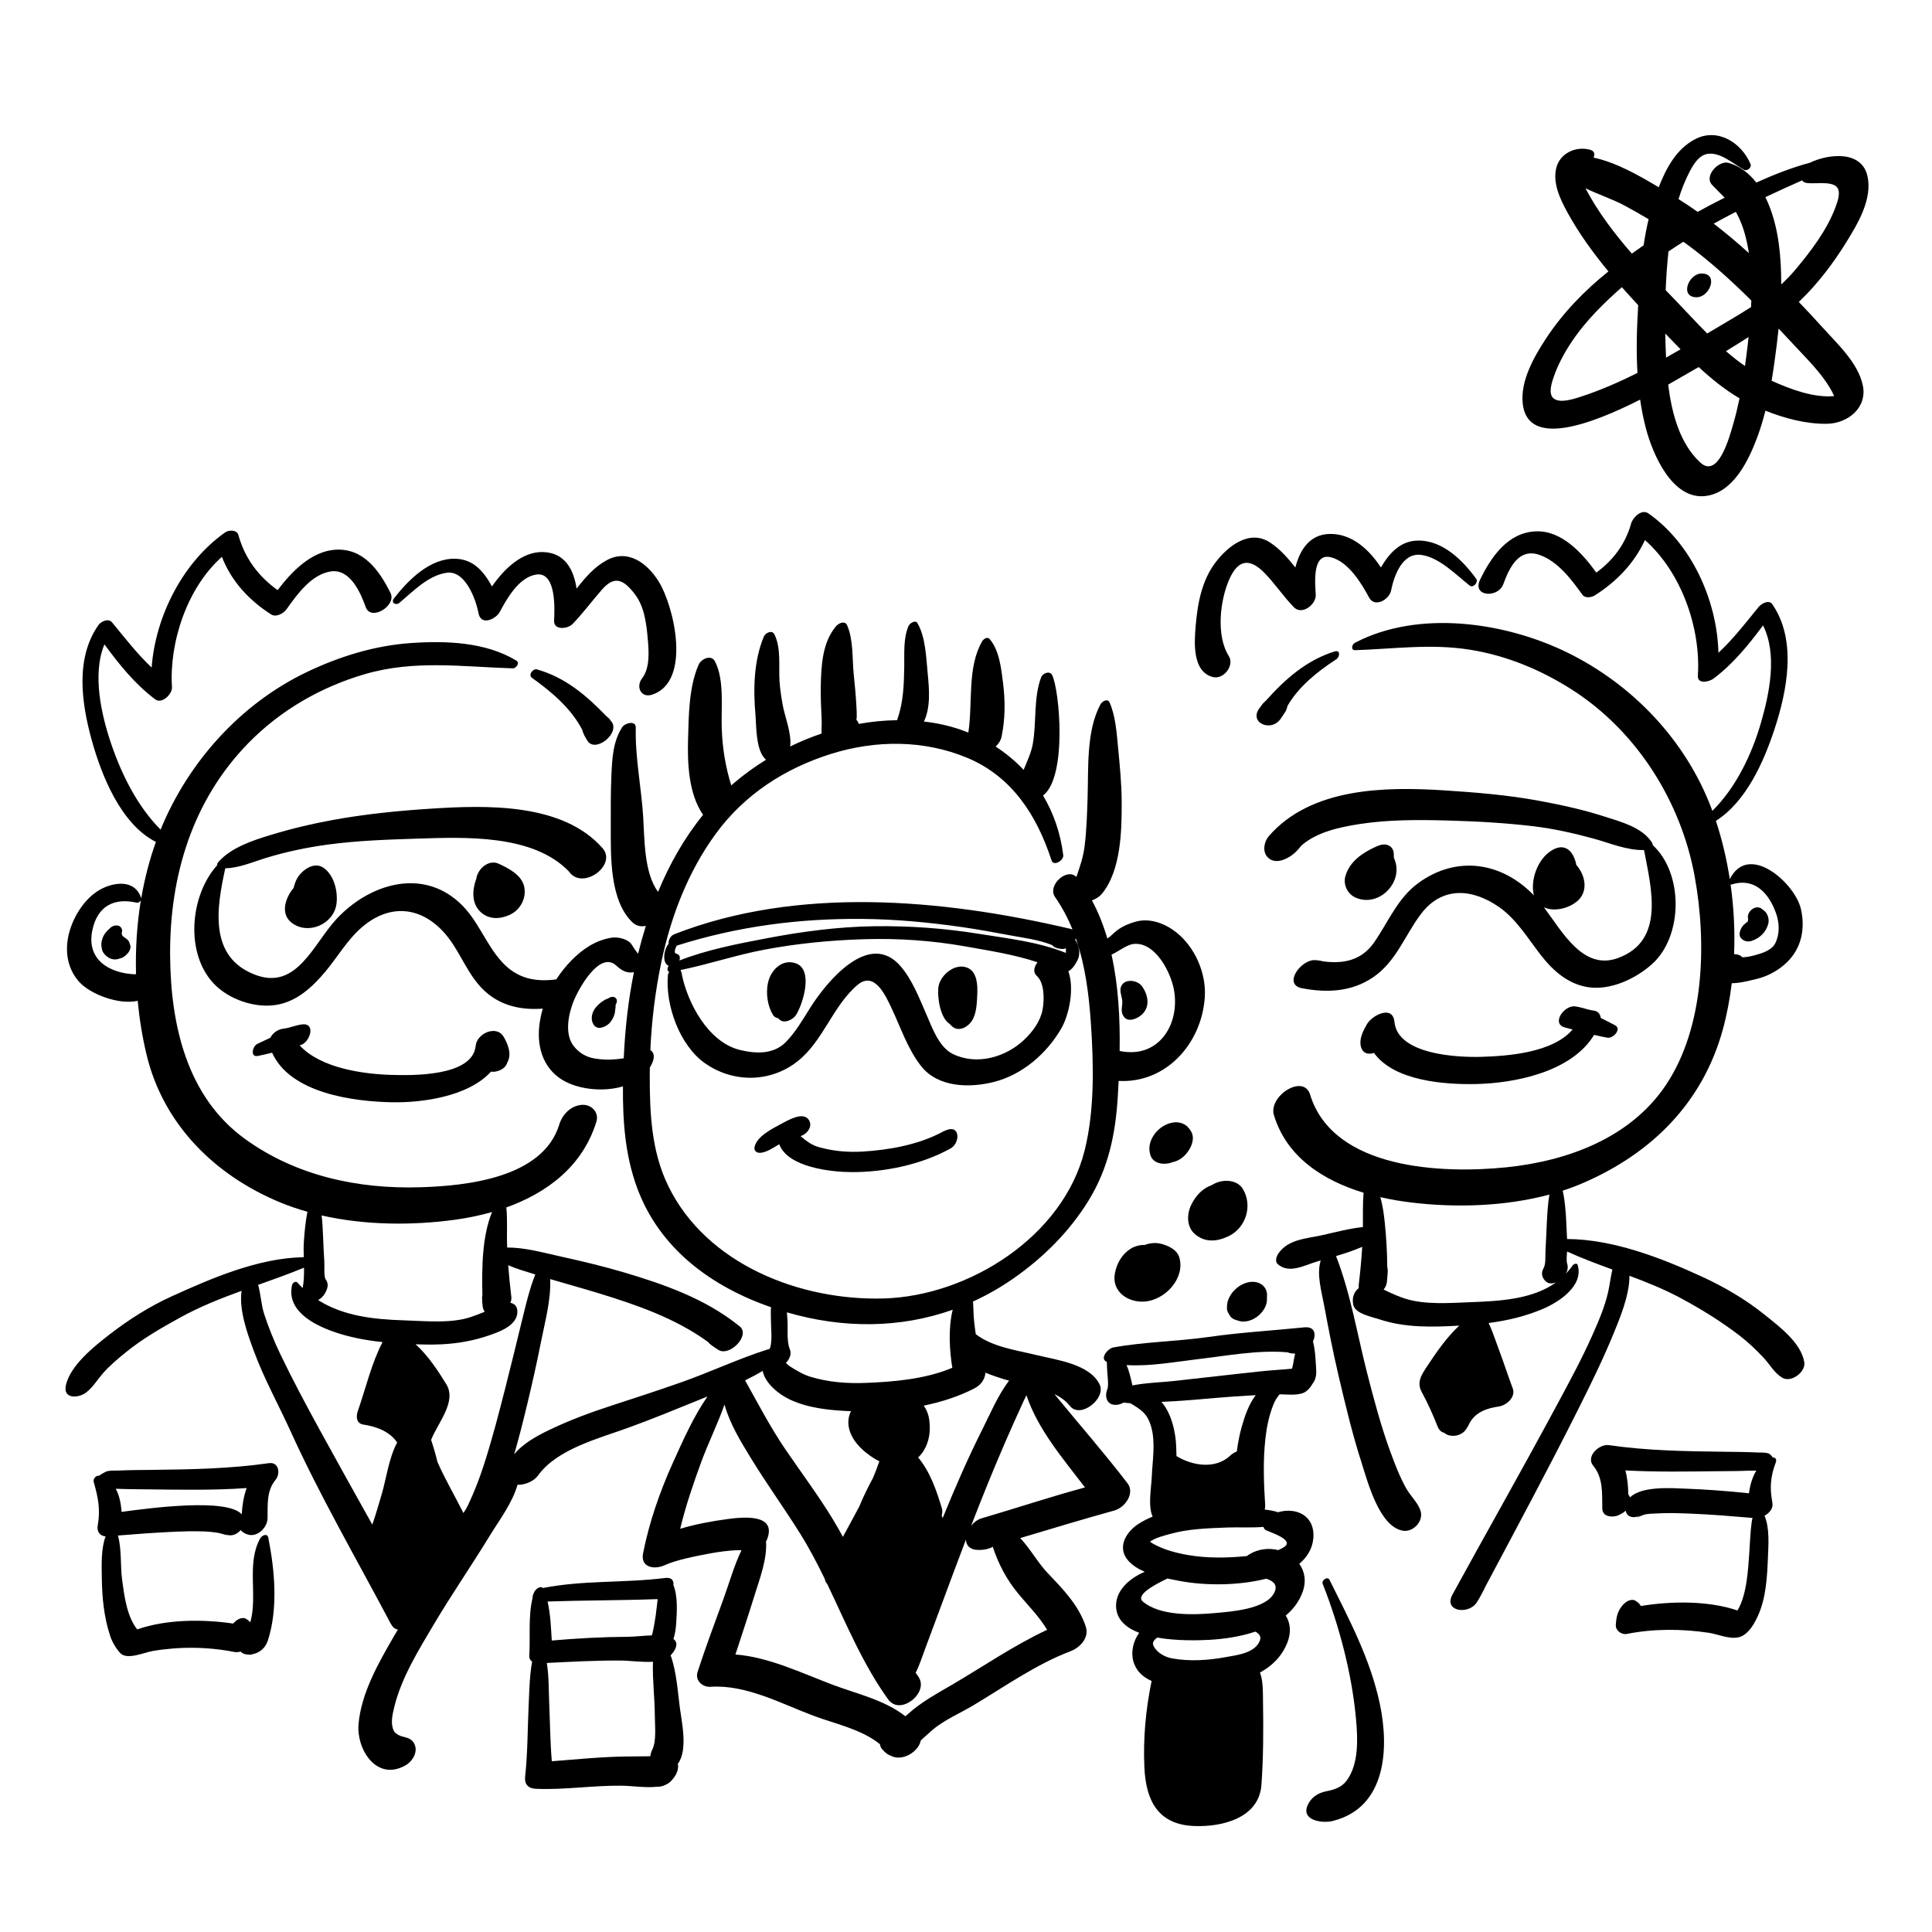 <?xml version="1.0" encoding="utf-8"?>
<!-- Generator: Adobe Illustrator 17.0.0, SVG Export Plug-In . SVG Version: 6.00 Build 0)  -->
<!DOCTYPE svg PUBLIC "-//W3C//DTD SVG 1.0//EN" "http://www.w3.org/TR/2001/REC-SVG-20010904/DTD/svg10.dtd">
<svg version="1.0" id="Layer_1" xmlns="http://www.w3.org/2000/svg" xmlns:xlink="http://www.w3.org/1999/xlink" x="0px" y="0px"
	 width="566.93px" height="566.93px" viewBox="0 0 566.93 566.93" enable-background="new 0 0 566.93 566.93" xml:space="preserve">
<g>
	<path d="M233.542,282.682c-4.065-1.432-7.446,2.059-8.208,5.825c-0.614,3.031-0.118,6.651,1.479,9.294
		c0.352,0.583,0.86,0.863,1.434,0.942c0.236,0.233,0.49,0.453,0.772,0.653c1.379,0.98,3.757-0.307,4.532-1.506
		C235.594,294.732,238.8,284.534,233.542,282.682z"/>
	<path d="M284.106,284.083c-3.745-1.815-8.424,2.129-8.773,5.804c-0.263,2.771,0.508,8.721,3.261,10.512
		c0.232,0.261,0.474,0.511,0.731,0.741c2.115,1.894,4.987,0.094,6.124-2.008c1.163-2.152,1.221-5.14,1.329-7.508
		C286.894,289.112,286.725,285.352,284.106,284.083z M282.818,288.679C282.809,288.379,282.865,288.43,282.818,288.679
		L282.818,288.679z"/>
	<path d="M237.315,328.588c-1.714-2.544-6.319,0.273-8.154,1.248c-2.492,1.324-7.127,3.663-7.741,6.73
		c-0.213,1.064,0.497,1.72,1.513,1.724c1.794,0.007,3.992-1.501,5.732-2.518c2.531,6.851,15.442,8.137,21.086,8.175
		c9.741,0.065,20.647-2.19,29.209-6.96c2.759-1.537,2.868-6.888-1.123-5.416c-0.739,0.272-1.349,0.558-1.935,0.92
		c-6.861,3.491-15.027,4.942-22.596,5.419c-4.414,0.278-8.876-0.097-13.129-1.33c-2.159-0.626-3.727-1.898-5.278-3.201
		C236.872,332.791,238.616,330.518,237.315,328.588z"/>
	<path d="M329.844,298.419c1.249,1.592,3.624,0.565,4.86-0.394c2.921-2.266,2.302-5.922,0.442-8.57
		c-1.425-2.027-5.595-2.443-6.298,0.428c-0.236,0.962,0.218,2.366,0.417,3.345C329.618,294.971,328.502,296.708,329.844,298.419z"/>
	<path d="M180.726,292.924c-0.624-0.711-1.617-0.389-2.296,0.065c-0.015,0.007-0.028,0.017-0.043,0.024
		c-0.196,0.056-0.387,0.13-0.578,0.245c0.619-0.373-0.437,0.206-0.634,0.33c-0.852,0.538-1.452,1.048-2.14,1.8
		c-1.365,1.491-1.962,3.772-0.7,5.477c1.223,1.652,3.943,0.228,4.835-1.004c0.347-0.48,0.686-0.987,0.895-1.543
		c0.15-0.363,0.269-0.735,0.355-1.116c0.042-0.168,0.102-0.744,0.122-0.977c0.055-0.397,0.133-0.785,0.109-1.198
		c-0.048,0.398-0.045,0.319,0.003-0.184c0.01-0.015,0.02-0.029,0.029-0.044c0.011,0.096,0.02,0.056,0.026-0.04
		C181.041,294.201,181.19,293.452,180.726,292.924z"/>
	<path d="M385.388,451.364c0.532-6.723-5.129-9.147-10.349-7.612c-1.239-0.413-2.588-0.634-3.927-0.786
		c0.118-0.422,0.175-0.843,0.148-1.247c-0.418-6.488-0.665-13.052,0.057-19.526c0.386-3.468,1.069-6.827,2.365-10.074
		c0.471-1.18,1.1-2.112,1.809-2.969c2.171,0.017,4.612,0.358,6.676-0.303c1.162-0.372,2.22-1.447,2.913-2.676
		c0.34-0.438,0.619-0.913,0.802-1.411c0.579-1.573,0.31-3.023,0.231-4.646c-0.098-2.003-0.297-4.558-0.833-6.433
		c0.974-2.168,0.557-4.492-2.536-4.178c-9.35,0.95-18.646,1.473-27.98,2.808c-9.259,1.324-18.884,1.424-28.038,3.078
		c-1.702,0.308-4.15,3.318-1.931,4.258c0.002,1.19,0.102,2.393,0.179,3.568c0.085,1.287,0.38,3.433-0.065,4.546
		c-0.88,2.198,0,4.696,2.735,4.474c0.742-0.06,1.45-0.297,2.083-0.662c0.644,0.092,1.3,0.152,1.964,0.186
		c3.158,1.906,4.964,2.966,6.097,6.864c1.365,4.698,0.374,10.032,0.187,14.823c-0.109,2.803-1.179,8.597,0.261,11.579
		c-1.427,0.589-2.804,1.283-4.103,2.113c-3.715,2.373-6.428,6.923-3.11,10.764c1.236,1.431,2.965,2.499,4.89,3.323
		c-4.531,1.96-8.399,5.433-8.416,9.886c-0.015,4.04,2.844,6.52,6.792,8.024c-1.7,2.313-2.476,5.516-1.742,8.26
		c0.769,2.876,2.78,4.721,5.382,5.878c-1.709,8.377-2.514,16.757-2.114,25.411c0.443,9.601,3.933,16.685,14.499,17.142
		c8.233,0.356,19.143-2.283,19.846-12.075c0.576-8.025,0.596-16.347,0.463-24.388c-0.043-2.584,0.089-5.992-0.89-8.575
		c3.478-1.884,6.367-4.632,8.008-8.719c1.253-3.121,0.873-5.951-0.46-7.992c2.197-1.835,3.944-4.104,4.957-6.909
		c1.165-3.228,0.595-6.096-0.967-8.282C383.516,456.983,385.143,454.465,385.388,451.364z M376.84,453.949
		c-0.54,0.363-1.131,0.654-1.742,0.912c-2.788-0.682-5.902-0.365-8.574,1.292c-0.214,0.133-0.42,0.286-0.616,0.455
		c-5.756,0.581-11.739,0.679-17.423-0.318c-3.479-0.61-6.966-1.543-10.068-3.263c-0.527-0.292-0.796-0.516-0.944-0.665
		c1.693-1.166,4.086-1.731,5.932-2.251c5.295-1.492,11.171-1.66,16.638-1.874c3.376-0.132,7.141,0.122,10.716-0.18
		c0.082,0.432,0.346,0.81,0.886,1.055C372.871,449.667,379.9,451.89,376.84,453.949z M364.43,418.493
		c-0.696,2.416-1.173,4.903-1.495,7.425c-0.684,0.272-1.348,0.68-1.938,1.231c-4.404,4.11-11.161,2.937-15.766,0.127
		c-0.025-0.836-0.061-1.669-0.079-2.507c-0.091-4.263-1.357-10.075-4.358-13.396c0.338-0.021,0.673-0.039,1.003-0.053
		c6.837-0.293,13.649-1.064,20.475-1.537c2.074-0.144,4.146-0.278,6.218-0.388C366.469,412.033,365.331,415.366,364.43,418.493z
		 M351.57,398.827c8.423-0.976,17.652-2.761,26.246-2.001c0.698,0.284,1.436,0.383,2.232,0.372
		c-0.256,1.034-0.437,2.092-0.603,3.114c-0.058,0.354-0.169,0.808-0.295,1.31c-1.139,0.115-2.278,0.221-3.422,0.295
		c-4.022,0.262-8.017,0.726-12.024,1.171c-6.233,0.692-12.465,1.381-18.696,2.094c-4.116,0.471-8.546,0.548-12.718,1.358
		c-0.016-0.091-0.026-0.182-0.048-0.274c-0.419-1.734-0.84-3.856-1.68-5.697C337.491,401.009,345.013,399.586,351.57,398.827z
		 M342.575,463.21c1.195,0.255,2.347,0.472,3.388,0.67c7.871,1.494,17.472,1.415,25.625-0.624c2.017,0.684,3.444,1.753,2.364,4.042
		c-2.345,4.969-12.958,5.635-17.455,6.045c-6.135,0.56-16.1,0.922-21.138-3.383C333.157,468.078,338.655,465.054,342.575,463.21z
		 M369.699,481.424c-1.417,3.679-6.682,4.236-9.995,4.843c-5.133,0.941-10.501,1.309-15.655,0.396
		c-2.188-0.388-4.481-1.604-5.533-3.646c-0.519-1.006,0.132-1.818,1.085-2.48c5.692,0.999,11.935,0.839,15.213,0.666
		c4.143-0.219,9.033-0.903,13.578-2.415C369.456,479.407,370.185,480.162,369.699,481.424z"/>
	<path d="M340.82,365.012c-1.655-0.447-3.361-0.272-4.942,0.314c-1.46-0.055-3.041,0.439-4.069,1.083
		c-2.614,1.637-4.117,4.315-4.66,7.307c-0.969,5.339,3.894,8.577,8.738,8.217c5.981-0.446,11.905-6.767,10.198-12.877
		C345.435,366.729,342.92,365.579,340.82,365.012z"/>
	<path d="M371.544,378.61c-0.693-1.808-2.567-2.604-4.401-2.456c-1.644,0.133-3.203,0.909-4.431,1.987
		c-0.868,0.756-1.551,1.651-2.05,2.686c-0.44,0.907-0.645,1.863-0.615,2.869c-0.082,1.018,0.471,1.762,0.98,2.554
		c0.408,0.635,1.174,0.997,1.973,1.178c0.333,0.135,0.675,0.24,0.989,0.296c3.693,0.667,8.067-3.017,7.791-6.837
		c-0.003-0.043-0.009-0.086-0.013-0.13C371.864,380.055,371.825,379.344,371.544,378.61z"/>
	<path d="M350.585,362.091c2.956,2.572,6.415,2.298,9.808,0.719c5.29-2.462,7.251-9.104,4.297-13.945
		c-1.441-2.363-4.685-2.79-7.123-2.02c-0.803,0.254-1.543,0.619-2.243,1.04c-2.654,0.941-4.572,3.201-5.78,5.686
		C348.244,356.248,348.16,359.982,350.585,362.091z M359.14,353.429c0.002-0.001,0.003-0.003,0.005-0.004
		C359.129,353.468,359.126,353.472,359.14,353.429z M359.318,353.333C359.316,353.454,359.315,353.425,359.318,353.333
		L359.318,353.333z M361.378,355.474c0.011-0.021,0.024-0.04,0.035-0.061C361.719,354.891,361.703,354.918,361.378,355.474z"/>
	<path d="M349.209,336.926c0.528-0.958,0.877-2.101,0.818-3.209c-0.054-1.022-0.555-1.999-1.275-2.757
		c-0.895-1.222-2.655-1.734-4.086-1.618c-2.287,0.185-4.477,1.563-5.829,3.385c-1.381,1.862-1.978,4.063-1.247,6.279
		c0.821,2.487,3.87,2.881,6.017,2.195c0.117-0.037,0.226-0.098,0.341-0.141c0.268-0.051,0.528-0.114,0.766-0.19
		C346.741,340.223,348.205,338.75,349.209,336.926z M349.221,334.825c-0.003,0.002-0.005,0.004-0.007,0.007
		c0.03-0.203,0.045-0.413,0.06-0.623C349.256,334.414,349.238,334.619,349.221,334.825z"/>
	<path d="M330.856,435.25c-6.862-8.944-14.3-17.441-21.449-26.167c1.815,0.892,3.401,1.999,4.529,3.457
		c3.04,3.93,10.706-2.138,8.753-6.248c-2.863-6.025-12.699-7.234-18.404-8.631c-5.84-1.431-13.034-2.361-17.953-6.161
		c-0.181-1.184-0.327-2.381-0.466-3.597c-0.218-1.916-0.192-3.975-0.351-5.977c4.106-1.874,8.1-4.145,11.949-6.834
		c8.714-6.088,16.369-13.702,21.954-22.778c5.848-9.501,7.916-19.529,8.586-30.52c0.092-1.508,0.178-3.048,0.255-4.609
		c13.815,0.763,24.374-10.883,25.279-24.57c0.464-7.026-2.854-14.646-8.365-19.023c-3.241-2.574-7.669-4.292-11.846-3.157
		c-1.914,0.52-3.805,1.315-5.419,2.485c-1.025,0.743-1.913,1.826-2.968,2.472c-1.15-3.912-2.631-7.667-4.525-11.176
		c1.161-0.441,2.207-1.088,2.818-1.811c5.744-6.803,5.957-18.767,5.915-27.185c-0.026-5.211-0.534-10.404-1.032-15.585
		c-0.414-4.315-0.729-9.5-2.52-13.501c-0.579-1.294-2.217-0.302-2.67,0.544c-4.223,7.881-3.498,18.74-3.779,27.408
		c-0.154,4.754-0.292,9.544-0.883,14.266c-0.405,3.233-1.405,6.073-2.416,8.995c-2.761-2.866-8.62,2.494-6.252,5.883
		c2.106,3.014,3.774,6.214,5.12,9.534c-0.176-0.078-0.366-0.149-0.588-0.201c-0.232-0.059-0.435-0.105-0.626-0.144
		c-37.069-8.636-79.389-12.447-115.637,1.725c-1.141,0.446-1.809,1.831-1.65,2.76c-0.664,0.81-1.06,1.881-1.217,2.873
		c-0.217,1.363-0.097,3.094,1.213,3.626c-0.445,0.637-0.518,1.638,0.198,1.794c-0.233,0.298-0.391,0.642-0.423,1.012
		c-0.762,8.813,3.462,20.604,10.93,25.825c8.267,5.78,19.098,5.66,27.027-0.527c7.615-5.942,10.314-16.167,17.639-22.442
		c5.021-4.3,8.295,3.079,10.12,6.952c2.672,5.671,4.664,11.802,8.57,16.796c4.962,6.345,14.275,6.481,21.381,4.677
		c8.395-2.132,15.498-8.328,19.767-15.684c2.253-3.882,3.936-11.636,2.074-16.808c1.233-0.592,2.163-2.179,2.725-3.304
		c0.91-1.822,0.479-4.194-0.706-5.912c0.07-0.142,0.131-0.284,0.181-0.427c2.771,7.937,3.85,16.483,4.422,24.935
		c0.817,12.093,1.116,25.511-1.846,37.333c-6.34,25.307-34.05,42.662-58.875,43.397c-24.581,0.728-52.098-10.007-63.315-33.035
		c-5.021-10.307-5.44-21.681-5.412-32.927c0.001-0.606,0.019-1.211,0.027-1.817c0.217-0.351,0.423-0.711,0.602-1.093
		c0.974-2.08,0.57-3.386-0.456-4.024c0.383-8.624,1.435-17.207,3.195-25.667c2.806-13.481,7.842-26.611,15.993-37.781
		c8.438-11.562,20.328-19.22,33.884-23.465c13.048-4.086,27.224-4.133,39.907,1.164c13.208,5.516,20.455,16.958,24.745,30.09
		c0.614,1.88,3.629,0.007,3.441-1.522c-0.793-6.447-2.853-12.341-5.927-17.5c7.156-5.475,4.842-30.976,2.67-35.337
		c-0.704-1.414-2.793-0.544-3.243,0.66c-2.28,6.104-1.291,13.16-2.443,19.554c-0.475,2.636-1.678,5.087-2.682,7.588
		c-2.441-2.589-5.198-4.878-8.219-6.829c0.872-0.815,1.529-1.823,1.762-2.969c1.054-5.18,1.076-10.389,0.421-15.623
		c-0.528-4.215-1.068-9.649-3.955-12.984c-0.693-0.8-1.843,0.068-2.217,0.727c-4.407,7.762-2.678,17.987-4.017,26.725
		c-3.166-1.261-6.515-2.212-10.015-2.804c-1.003-0.17-2.012-0.305-3.023-0.422c2.02-4.195,1.55-9.565,1.117-14.03
		c-0.441-4.55-0.618-10.885-3.047-14.881c-0.621-1.022-2.271,0.151-2.572,0.844c-1.597,3.667-1.201,8.173-1.27,12.091
		c-0.091,5.146-0.243,10.215-1.958,15.106c-0.059,0.168-0.084,0.313-0.128,0.471c-3.76,0.046-7.531,0.42-11.264,1.092
		c-0.126-0.457-0.359-0.874-0.714-1.231c0.286-0.407,0.02-4.175-0.016-4.766c-0.173-2.86-0.456-5.7-0.743-8.549
		c-0.468-4.653-0.063-10.028-1.928-14.378c-0.644-1.501-2.529-0.619-3.269,0.265c-3.973,4.744-4.318,11.257-4.466,17.211
		c-0.087,3.481,0.105,6.94,0.254,10.415c0.051,1.192-0.089,2.558-0.015,3.857c-3.156,1.072-6.246,2.347-9.235,3.801
		c0.522-3.636-1.589-8.915-2.137-11.927c-0.442-2.432-0.837-4.889-0.987-7.359c-0.266-4.366,0.504-9.602-1.486-13.607
		c-0.688-1.384-2.629-0.483-3.099,0.631c-2.972,7.053-3.132,15.374-2.476,22.914c0.293,3.365,0.05,10.673,3.116,13.236
		c-3.36,2.076-6.538,4.385-9.477,6.89c-0.251,0.214-0.483,0.443-0.73,0.66c-1.701-5.501-2.573-10.769-2.797-16.688
		c-0.226-5.99,0.853-14.253-1.987-19.713c-1.106-2.126-4.04-0.761-4.8,0.978c-2.866,6.555-2.902,14.848-3.1,21.905
		c-0.2,7.139,0.187,15.942,4.336,22.029c0.025,0.037,0.053,0.067,0.079,0.102c-5.513,6.779-9.854,14.476-13.213,22.608
		c-4.134-5.496-3.972-15.641-4.357-21.855c-0.544-8.778-2.388-17.499-2.185-26.292c0.053-2.291-3.179-1.383-3.963-0.193
		c-2.777,4.216-2.983,9.486-3.2,14.401c-0.221,5.005-0.168,10.12-0.169,15.135c-0.002,8.464-0.315,21.451,6.41,27.802
		c1.095,1.034,2.488,1.27,3.876,0.992c-0.843,2.701-1.6,5.422-2.268,8.151c-0.868-0.924-1.813-2.633-2.123-2.99
		c-1.232-1.417-3.955-1.978-5.711-1.694c-4.695,0.761-8.518,3.368-11.802,6.736c-1.619,1.66-3.082,3.494-4.351,5.455
		c-0.131,0.028-0.263,0.055-0.392,0.086c-5.898,0.702-11.08-0.31-15.473-5.059c-4.997-5.4-7.086-12.518-12.68-17.592
		c-11.203-10.163-26.444-5.279-35.877,4.78c-6.838,7.291-11.644,21.027-23.783,16.537c-13.928-5.153-11.502-19.687-8.95-31.317
		c4.029-0.058,8.248-1.913,11.987-3.052c5.931-1.807,12.017-3.084,18.158-3.911c8.588-1.156,17.41-1.461,26.069-1.734
		c13.931-0.438,34.068-1.383,44.628,9.639c0.242,0.355,0.517,0.69,0.926,1.023c4.434,3.609,12.986-3.238,8.948-7.852
		c-11.686-13.348-34.093-12.642-50.169-11.622c-9.637,0.611-19.349,1.583-28.85,3.309c-6.201,1.126-12.335,2.588-18.364,4.424
		c-5.37,1.635-11.644,3.682-15.431,8.014c-0.195,0.224-0.3,0.56-0.288,0.874c-7.983,8.851-9.454,25.761-1.02,34.698
		c4.403,4.666,12.083,7.318,18.392,6.274c6.026-0.996,10.563-5.213,14.347-9.721c3.64-4.335,6.456-9.366,10.788-13.086
		c7.627-6.549,16.343-6.291,23.349,0.793c5.591,5.653,7.374,13.85,13.753,18.887c4.671,3.689,10.277,4.657,15.949,4.226
		c-0.498,1.693-0.852,3.427-1.041,5.185c-0.718,6.712,1.552,13.133,7.818,16.307c4.515,2.287,11.227,2.953,16.746,1.325
		c-0.087,10.129,0.626,20.204,4.167,29.799c6.635,17.976,21.92,28.986,39.281,35.013c-0.113,1.426-0.035,2.89-0.019,4.253
		c0.025,2.189,0.444,5.494-0.286,7.815c-0.05,0.046-0.099,0.093-0.149,0.141c-8.817,2.757-17.349,6.815-26.089,9.883
		c-6.659,2.337-13.333,4.519-20.042,6.698c-6.346,2.061-12.608,4.372-18.62,7.279c-3.464,1.675-7.591,3.9-10.163,7.097
		c1.391-4.772,2.599-9.601,3.76-14.419c1.497-6.213,2.899-12.439,4.135-18.709c1.16-5.881,2.937-12.222,2.667-18.304
		c4.687,1.4,9.414,2.676,14.089,4.11c11.231,3.444,22.68,7.381,32.25,14.357c0.891,1.048,1.776,1.447,2.908,2.241
		c3.256,2.284,9.644-4.164,6.369-6.834c-0.246-0.201-0.501-0.389-0.75-0.585c0.002-0.002,0.004-0.004,0.006-0.006
		c-0.008-0.003-0.016-0.005-0.025-0.009c-9.614-7.56-21.326-11.705-32.938-15.161c-6.305-1.877-12.722-3.396-19.144-4.813
		c-5.011-1.106-10.219-2.58-15.384-2.562c-0.007-0.174-0.02-0.347-0.026-0.522c-0.141-3.712,0.164-7.525-0.225-11.235
		c12.043-4.319,22.461-12.18,26.435-25.203c0.863-2.828-1.598-5.123-4.304-4.904c-3.25,0.263-5.682,2.816-6.595,5.787
		c-4.814,15.681-27.228,17.984-40.812,18.394c-18.236,0.55-36.312-3.316-51.284-14.089c-17.357-12.491-21.963-33.877-22.097-54.044
		c-0.154-23.098,6.493-45.324,22.902-62.142c9.454-9.69,21.337-16.536,34.296-20.311c14.527-4.232,28.577-2.135,43.357-1.686
		c0.975,0.03,2.138-1.613,1.07-2.261c-9.065-5.501-20.741-5.878-31.053-5.157c-10.59,0.74-20.898,3.939-30.435,8.496
		c-19.447,9.291-34.819,26.407-42.932,46.252c-6.818-6.877-11.374-16.05-14.463-25.083c-2.834-8.287-5.7-20.436-2.018-29.286
		c4.37,5.944,8.922,11.625,14.885,16.126c2.007,1.515,5.062-1.579,4.936-3.549c-0.84-13.149,4.422-29.174,14.652-38.262
		c2.773,7.128,7.905,12.715,14.441,16.899c1.464,0.937,3.649-0.288,4.514-1.5c3.08-4.314,7.223-10.16,12.875-11.095
		c5.785-0.957,8.861,6.215,10.387,10.478c1.512,4.222,9.095-0.471,7.274-4.146c-3.31-6.683-8.039-13.3-16.293-12.715
		c-6.95,0.493-12.658,6.316-16.844,11.85c-5.622-4.021-9.594-9.286-11.514-16.169c-0.441-1.581-2.781-1.536-3.864-0.777
		c-12.276,8.599-20.454,24.38-21.596,39.66c-4.262-4.035-7.857-8.699-11.623-13.262c-1.069-1.296-3.245-0.262-4.01,0.833
		c-6.869,9.839-4.92,23.052-1.895,33.913c2.852,10.241,8.511,24.497,18.781,29.684c-1.906,5.318-3.339,10.886-4.307,16.587
		c-0.006-0.052-0.006-0.105-0.023-0.155c-1.681-5.053-7.017-4.794-11.075-2.928c-4.839,2.225-8.344,7.491-9.848,12.431
		c-1.607,5.28-1.033,10.976,2.774,15.175c3.22,3.551,11.545,6.786,17.135,5.519c0.507,5.359,1.368,10.633,2.578,15.711
		c4.91,20.599,20.108,35.562,39.346,43.492c2.549,1.051,5.189,1.939,7.885,2.703c-0.575,2.876-0.837,5.769-1.049,8.802
		c-0.099,1.421-0.071,2.96-0.025,4.53c-13.236,0.203-26.918,6.102-38.723,11.469c-6.512,2.96-12.681,6.864-18.326,11.243
		c-4.522,3.508-11.545,9.091-12.776,14.961c-0.84,4.009,3.713,3.694,5.874,2.093c1.97-1.459,3.243-3.621,4.825-5.474
		c1.988-2.327,4.382-4.33,6.745-6.259c4.953-4.043,10.472-7.221,16.053-10.298c5.827-3.213,11.919-5.625,18.073-7.867
		c-0.784,5.75,1.733,12.589,3.565,17.563c3.005,8.162,7.255,15.803,10.849,23.706c8.531,18.758,18.956,36.788,28.614,54.991
		c0.339,0.691,0.698,1.369,1.147,2.044c0.431,0.649,1.026,0.989,1.695,1.102c-0.411,0.693-0.826,1.383-1.23,2.081
		c-4.479,7.731-9.552,16.624-10.319,25.715c-0.612,7.25,5.182,16.772,13.669,12.112c2.373-1.303,4.129-4.45,2.404-6.904
		c-0.937-1.333-2.725-1.415-3.737-1.795c-0.968-0.364-1.707-1.031-1.832-1.25c-1.2-2.108-0.637-4.673-0.012-7.243
		c2.084-8.579,7.137-16.707,11.591-24.219c5.231-8.823,11.071-17.259,16.41-26.009c2.711-4.443,6.662-9.636,8.163-14.977
		c2.166,0.08,4.798-1.024,6.03-2.741c5.595-7.794,17.943-10.889,26.606-14.048c6.961-2.538,13.81-5.342,20.673-8.139
		c0.805-0.328,1.618-0.654,2.432-0.982c-4.147,5.982-7.179,12.9-10.131,19.416c-3.837,8.47-6.957,17.475-8.765,26.602
		c-0.832,4.199,3.342,4.841,6.282,3.509c3.466-1.571,9.037-2.669,13.275-3.456c2.655-0.493,5.337-0.848,8.035-0.978
		c0.432-0.021,0.854,0.011,1.275,0.047c-2.223,4.614-3.647,9.825-5.337,14.439c-2.586,7.062-5.205,14.088-7.534,21.241
		c-0.825,2.536,1.467,4.531,3.834,4.369c10.389-0.713,20.785,4.982,30.283,8.535c6.174,2.309,14.065,3.944,19.401,8.311
		c0.05,0.512,0.249,1.016,0.663,1.485c1.031,1.168,1.576,1.565,3.05,2.136c3.202,1.24,7.646-1.464,8.266-4.735
		c1.088-0.952,2.136-1.954,3.232-2.91c3.507-3.057,8.339-5.073,12.32-7.461c9.223-5.532,18.341-11.979,28.436-15.828
		c2.775-1.058,5.476-3.953,4.444-7.141c-2.027-6.262-6.687-11.05-11.139-15.702c-2.875-3.004-5.147-7.183-8.117-10.332
		c9.202-2.756,18.395-5.53,27.656-8.097C330.088,442.39,333.121,438.202,330.856,435.25z M253.075,269.65
		c9.856,0.089,19.673,1.022,29.422,2.424c4.593,0.661,9.149,1.517,13.711,2.36c4.112,0.76,8.598,1.3,12.543,2.898
		c0.653,0.741,1.216,0.915,2.6,1.12c0.472,0.07,0.956-0.009,1.425-0.175c0.028,0.441,0.022,0.888-0.014,1.343
		c-8.189-3.268-16.834-4.195-25.515-5.595c-10.174-1.64-20.431-2.372-30.731-2.227c-10.623,0.149-21.146,1.555-31.567,3.539
		c-8.45,1.609-17.482,3.345-25.588,6.522c0.242-0.678,0.226-1.504-0.504-1.832c-0.242-0.109-0.436-0.259-0.714-0.3
		c0.033,0.019,0.066,0.038,0.099,0.057c-0.064-0.026-0.098-0.038-0.147-0.057c-0.041-0.132-0.073-0.383-0.071-0.562
		c0.008-0.585,0.302-1.141,0.555-1.676C216.41,271.843,234.372,269.481,253.075,269.65z M305.948,296.198
		c-0.625,3.457-2.855,6.468-5.334,8.839c-5.457,5.217-13.955,7.653-20.949,4.278c-4.197-2.026-6.159-7.87-7.902-11.824
		c-2.105-4.776-4.029-9.902-7.461-13.919c-9.255-10.831-21.799,4.638-26.503,12.076c-2.205,3.486-4.3,7.182-7.21,10.144
		c-3.595,3.659-8.819,3.443-13.449,2.317c-9.356-2.276-15.541-13.943-17.165-22.706c-0.057-0.309-0.169-0.551-0.316-0.741
		c8.227-1.684,16.3-4.409,24.574-5.976c9.753-1.847,19.695-2.801,29.612-3.089c9.887-0.288,19.857,0.41,29.594,2.149
		c7,1.25,14.223,2.361,21.014,4.622c-1.017,1.308-1.41,2.915-0.212,4C306.535,288.445,306.456,293.387,305.948,296.198z
		 M332.779,276.98c6.239-0.505,10.673,8.161,11.66,13.224c2.004,10.273-4.385,20.493-15.684,18.231
		c-0.068-0.014-0.136-0.019-0.204-0.028c0.14-9.344-0.344-19.12-2.388-28.274C328.377,279.121,330.689,277.149,332.779,276.98z
		 M174.434,310.592c-2.466-0.419-4.486-1.624-6.032-3.559c-2.791-3.493-1.635-9.19-0.196-12.96
		c1.377-3.607,7.703-15.297,12.644-10.723c1.699,1.573,3.106,2.272,5.172,1.943c-1.696,8.297-2.602,16.763-2.993,25.229
		c-0.06,0.018-0.112,0.033-0.178,0.053c-0.84,0.125-1.683,0.219-2.53,0.281C178.334,311.041,176.393,310.925,174.434,310.592z
		 M27.078,273.07c1.448-7.14,6.363-9.725,13.013-8.187c0.493,0.114,1.03-0.257,1.25-0.728c-1.169,7.102-1.621,14.39-1.423,21.618
		c-0.092,0.043-0.184,0.087-0.273,0.135C32.176,285.601,25.327,281.707,27.078,273.07z M116.29,398.955
		c-0.017-0.058-0.035-0.115-0.053-0.172c0.024,0.052,0.051,0.104,0.076,0.156C116.305,398.944,116.298,398.95,116.29,398.955z
		 M156.931,373.939c0.049,0.016,0.098,0.03,0.146,0.045c-0.023,0.047-0.042,0.09-0.055,0.128c-0.39,1.113-0.838,2.194-1.187,3.323
		c-1.024,3.315-1.85,6.697-2.668,10.068c-1.575,6.488-3.162,12.979-4.805,19.451c-1.971,7.761-3.973,15.508-6.444,23.128
		c-1.295,3.994-2.832,7.914-4.637,11.705c-0.363,0.762-0.811,1.491-1.295,2.205c-2.488-5.01-5.377-9.893-7.618-15
		c-0.523-2.181-1.145-4.341-1.872-6.479c0.03-0.061,0.07-0.123,0.094-0.183c2.002-4.973,7.486-11.061,4.37-16.153
		c-2.251-3.679-5.355-8.427-9.011-11.716c0.54,0.02,1.08,0.039,1.62,0.057c8.008,0.262,15.028-0.613,22.436-3.586
		c2.589-1.039,5.985-2.964,5.81-6.259c-0.078-1.472-0.954-2.182-2.041-2.37c0.232-0.567,0.348-1.166,0.273-1.783
		c-0.379-3.093-0.688-6.176-0.921-9.269C151.593,372.391,154.317,373.09,156.931,373.939z M133.343,357.947
		c3.693-0.498,7.415-1.25,11.044-2.288c-2.979,7.314-3,16.591-2.832,24.437c-0.061,0.254-0.101,0.503-0.093,0.736
		c0.002,0.799,0.057,1.595,0.164,2.386c0.074,0.734,0.303,1.287,0.625,1.705c-1.241,0.521-2.51,0.985-3.769,1.435
		c-5.913,2.109-13.607,1.278-19.769,1.091c-9.143-0.277-18.012-1.288-25.368-5.954c0.885-0.46,1.624-1.241,2.105-2.114
		c-0.073,0.113-0.146,0.225-0.218,0.338c0.832-1.363,1.417-2.877,0.331-4.298c-0.553-0.724-0.321-4.113-0.392-5.172
		c-0.171-2.555-0.267-5.114-0.378-7.671c-0.088-2.023-0.174-3.988-0.422-5.919C107.088,359.555,120.857,359.631,133.343,357.947z
		 M82.277,397.414c-1.83-3.812-3.418-7.749-4.74-11.765c-0.888-2.697-1.002-5.841-1.792-8.617c4.509-1.603,9.023-3.204,13.463-5.043
		c0.036,2.08-0.025,4.122-0.395,5.969c-0.527-0.507-1.044-1.039-1.548-1.601c-0.516-0.576-1.424,0.126-1.554,0.697
		c-1.68,7.331,5.916,11.458,11.694,13.554c4.844,1.757,9.816,2.687,14.855,3.217c-3.279,6.26-4.987,13.789-7.262,20.235
		c-0.546,1.546-0.476,3.644,1.587,3.958c3.945,0.601,7.739,2.024,9.973,5.27c-2.43,4.384-3.31,11.023-4.5,15.023
		c-0.903,3.036-1.763,6.085-2.809,9.075c-5.162-9.242-10.325-18.484-15.411-27.768C89.836,412.314,85.882,404.922,82.277,397.414z
		 M287.998,445.557c-1.169,0.343-2.216,1.154-3.017,2.154c3.091-8.031,6.321-16.022,9.732-23.923
		c1.795-4.158,3.664-8.291,5.544-12.412c0.284-0.621,0.607-1.279,0.938-1.96c3.351,10.002,10.685,18.564,17.187,27.055
		C308.181,439.233,298.128,442.583,287.998,445.557z M296.095,405.135c-3.244,4.278-5.614,9.899-7.716,14.074
		c-4.183,8.311-7.908,16.819-11.424,25.43c-0.112,0.273-0.219,0.548-0.33,0.821c-0.098-0.242-0.194-0.485-0.294-0.727
		c0.208-0.76,0.245-1.509,0.042-2.181c-1.585-5.242-3.426-10.647-6.957-14.881c0.569-0.518,1.091-1.12,1.54-1.833
		c1.821-2.891,2.173-6.074,1.693-9.416c-0.21-1.461-0.773-2.793-1.58-3.95c5.296-1.09,10.414-2.743,14.912-5.091
		c2.096-1.094,3.096-2.913,3.181-4.585c1.875,0.78,3.72,1.375,5.156,1.832C294.876,404.804,295.477,404.971,296.095,405.135z
		 M231.65,410.619c5.588,2.65,11.959,3.244,18.056,3.487c-0.548,1.106-0.834,2.34-0.762,3.649c0.25,4.536,4.251,8.227,7.888,10.4
		c0.389,0.232,0.794,0.436,1.206,0.627c-0.556,1.669-1.19,3.313-1.879,4.939c-1.488,2.71-2.829,5.515-4.027,8.38
		c-1.56,2.974-3.196,5.918-4.787,8.869c-0.921-1.683-1.867-3.351-2.861-4.992c-4.312-7.12-9.324-13.787-14.008-20.662
		c-4.45-6.532-7.999-13.407-11.841-20.261c1.768-0.855,3.493-1.778,5.162-2.779C224.519,405.983,228.617,409.18,231.65,410.619z
		 M230.948,385.108c16.479,4.8,33.201,4.689,48.615-0.774c-1.375,5.533-0.905,12.22-0.11,17.025
		c-7.831,3.338-17.246,4.132-25.447,4.447c-5.487,0.211-11.006-0.212-16.273-1.83c-2.073-0.637-4.058-1.849-5.886-2.992
		c-0.458-0.287-0.855-0.653-1.231-1.044c1.077-1.109,1.748-2.596,1.14-4.054c-0.993-2.38-0.479-6.154-0.7-8.752
		c-0.054-0.638-0.091-1.329-0.142-2.036C230.926,385.101,230.937,385.105,230.948,385.108z M279.684,494.192
		c-4.615,2.71-9.368,5.226-13.337,8.859c-0.193,0.177-0.425,0.372-0.673,0.576c-5.967-4.735-14.353-6.632-21.234-9.214
		c-9.206-3.454-18.7-8.13-28.631-8.918c1.907-5.842,3.846-11.672,5.666-17.544c1.427-4.607,3.672-10.452,3.31-15.616
		c0.114-0.19,0.22-0.386,0.303-0.599c2.957-7.599-7.026-6.589-11.524-5.987c-4.609,0.617-9.392,1.486-13.967,2.86
		c1.586-6.638,3.799-13.101,6.149-19.523c2.069-5.655,4.837-11.202,6.853-16.937c1.537,5.595,4.704,10.755,7.712,15.675
		c4.604,7.53,9.786,14.683,14.466,22.165c2.694,4.307,5.039,8.796,7.256,13.351c0.085,0.594,0.329,1.069,0.692,1.429
		c5.636,11.747,10.545,23.868,18.313,34.471c0.018-0.019,0.035-0.038,0.053-0.057c3.543,3.924,11.721-2.65,8.321-7.292
		c-0.249-0.34-0.483-0.69-0.727-1.033c1.135-2.184,1.874-4.596,2.743-6.904c1.527-4.055,3.027-8.121,4.532-12.185
		c2.471-6.674,4.955-13.344,7.484-19.997c0.047,1.688,1.117,3.052,3.78,3.052c1.207,0,2.255-0.137,3.388-0.58
		c0.224-0.088,0.464-0.216,0.709-0.361c1.613,4.966,3.987,9.49,7.347,13.601c2.913,3.564,6.281,6.838,8.594,10.773
		C297.651,482.736,288.802,488.838,279.684,494.192z"/>
	<path d="M390.137,463.593c-0.562-1.132-2.42,0.111-2.012,1.147c4.862,12.339,8.555,26.314,9.765,39.498
		c0.532,5.796,0.926,13.227-2.678,18.203c-1.439,1.987-3.592,2.712-6.006,3.187c-2.454,0.482-4.486,1.781-5.515,4.154
		c-1.906,4.394,4.239,5.351,7.405,4.562c15.723-3.922,16.548-21.293,13.828-34.245C402.162,486.948,396.03,475.472,390.137,463.593z
		"/>
	<path d="M199.494,501.114c-0.609-4.6-0.963-10.525-2.703-15.375c1.432-1.435,2.516-3.632,0.822-4.789
		c0.472-1.43,0.698-3.005,0.795-4.408c0.225-3.254,0.559-8.072-0.798-11.4c0.149-1.299-0.495-2.347-2.388-2.106
		c-11.891,1.515-24.149,0.613-35.922,2.958c-0.791-0.806-2.301,0.452-2.583,1.316c-0.006,0.019-0.011,0.039-0.017,0.059
		c-0.284,0.465-0.435,0.993-0.407,1.461c-1.34,5.486-0.634,11.532-0.981,17.112c-0.046,0.734,0.313,1.288,0.836,1.652
		c-0.75,4.066-0.805,8.274-1.004,12.404c-0.34,7.08-0.279,14.25-1.046,21.3c-0.25,2.3,0.899,3.513,3.169,3.611
		c8.314,0.356,16.643-0.992,24.971-0.914c3.308,0.031,7.194,0.693,10.592,0.301c0.853,0.053,1.703-0.163,2.489-0.567
		c0.895-0.388,1.616-1.006,2.158-1.744c1.127-1.337,1.756-3.017,1.434-4.406C201.907,513.516,200.069,505.455,199.494,501.114z
		 M161.91,481.398c-0.226-3.761-0.372-7.771-1.23-11.448c10.63-0.362,21.266-0.301,31.894-0.692
		c0.134,0.009,0.274,0.013,0.419,0.012c-0.235,1.637-0.353,3.306-0.589,4.848c-0.261,1.703-0.533,3.409-0.93,5.086
		c-0.068,0.289-0.143,0.5-0.221,0.686c-2.472,0.072-5.018,0.399-6.987,0.41C176.793,480.344,169.349,480.76,161.91,481.398z
		 M161.925,516.827c-0.475-5.566-0.514-11.195-0.758-16.765c-0.169-3.86-0.05-8.103-0.715-12.077
		c7.196-0.364,14.387-0.755,21.596-0.712c2.809,0.017,6.387,0.553,9.554,0.352c-0.175,5.259,0.536,10.681,0.553,15.84
		c0.009,2.766,0.542,7.423-0.751,9.957c-0.297,0.582-0.493,1.255-0.586,1.943c-2.248,0.022-4.496,0.042-6.744,0.063
		C176.682,515.498,169.3,516.268,161.925,516.827z"/>
	<path d="M534.779,96.047c-2.271-2.528-4.594-5.008-6.942-7.465c0.141-0.131,0.29-0.256,0.429-0.389
		c5.278-5.07,9.802-11.099,13.637-17.31c3.34-5.41,7.573-12.544,6.099-19.179c-1.703-7.665-11.464-6.563-16.849-3.977
		c-5.414,1.473-10.649,3.53-15.778,5.846c-2.08-2.667-4.718-4.763-8.08-5.769c-2.92-0.873-7.353,3.818-4.91,6.435
		c1.226,1.313,2.508,2.516,3.715,3.779c-0.436,0.218-0.873,0.436-1.309,0.654c-2.227,1.118-4.428,2.294-6.614,3.501
		c-1.842-1.296-3.715-2.548-5.624-3.741c0.872-2.838,1.953-5.603,3.339-8.214c1.063-2.001,2.631-4.604,5.07-5.046
		c3.814-0.691,7.739,2.99,10.833,4.665c0.886,0.479,2.299-0.706,1.897-1.665c-2.64-6.295-9.651-10.768-16.269-7.33
		c-5.449,2.831-8.502,8.473-10.679,14.102c-5.901-3.501-12.446-7.262-19.137-8.702c0.47-0.965,0.348-1.953-1.121-2.331
		c-4.113-1.059-8.758,1.043-9.819,5.426c-1.069,4.417,1.145,9.076,3.206,12.853c3.361,6.158,7.546,11.946,12.102,17.461
		c-7.09,5.693-13.41,12.202-18.4,19.825c-3.495,5.339-7.503,12.415-6.731,19.061c1.506,12.974,20.156,5.976,34.445-1.268
		c0.413,2.853,0.966,5.69,1.71,8.504c1.973,7.46,7.649,20.882,17.398,19.789c8.288-0.929,12.839-10.684,15.344-17.478
		c0.917-2.486,1.662-5.016,2.307-7.573c5.724,2.275,11.892,3.922,18.012,3.849c6.175-0.074,11.962-4.735,10.567-11.298
		C545.216,106.425,539.11,100.868,534.779,96.047z M488.76,101.826c-0.043-1.309-0.077-2.627-0.101-3.951
		c1.484,1.535,2.977,3.087,4.492,4.629c-1.411,0.82-2.832,1.633-4.263,2.436C488.836,103.877,488.792,102.83,488.76,101.826z
		 M491.804,88.287c-0.998-1.037-2.008-2.086-3.023-3.142c0.15-3.813,0.413-7.615,0.824-11.357c1.433-0.97,2.88-1.92,4.344-2.846
		c0.344,0.248,0.698,0.478,1.04,0.73c6.738,4.961,12.968,10.599,18.925,16.512c-0.021,0.641-0.048,1.282-0.08,1.923
		c-3.867,2.503-7.898,4.777-11.739,7.085c-0.374,0.225-0.751,0.451-1.126,0.676C497.781,94.669,494.754,91.352,491.804,88.287z
		 M513.109,98.899c-0.067,0.613-0.13,1.228-0.202,1.838c-0.259,2.22-0.538,4.446-0.85,6.67c-1.931-1.327-3.79-2.801-5.591-4.368
		C508.698,101.687,510.909,100.301,513.109,98.899z M528.807,52.934c0.282,0.399,0.751,0.691,1.488,0.783
		c2.159,0.267,6.692-0.532,8.481,0.948c1.57,1.299,0.526,4.255-0.056,5.848c-2.544,6.972-7.355,13.241-12.086,18.863
		c-1.2,1.427-2.503,2.757-3.882,4.013c-0.023-0.023-0.046-0.045-0.069-0.068c0.017-3.972-0.186-7.939-0.721-11.876
		c-0.588-4.326-1.78-9.282-3.921-13.59C521.61,56.158,525.203,54.52,528.807,52.934z M509.344,62.166
		c0.086,0.145,0.179,0.282,0.261,0.431c1.96,3.578,2.967,7.657,3.59,11.657c0.001,0.006,0.001,0.012,0.002,0.018
		c-3.322-3.008-6.76-5.905-10.32-8.642C505.011,64.439,507.171,63.291,509.344,62.166z M483.775,64.323
		c-0.615,2.533-1.086,5.086-1.464,7.657c-1.161,0.801-2.314,1.613-3.455,2.439c-5.22-5.988-10.039-12.34-13.614-19.176
		c3.779,1.837,7.948,3.184,11.513,5.101C479.13,61.621,481.464,62.954,483.775,64.323z M463.786,116.436
		c-1.947,0.628-6.185,2.071-8.004,0.37c-1.486-1.389-0.417-4.594,0.126-6.161c2.465-7.112,7.329-13.851,12.506-19.234
		c2.408-2.504,4.921-4.872,7.512-7.136c1.575,1.785,3.175,3.545,4.79,5.278c-0.4,6.62-0.612,13.27-0.217,19.868
		C475.035,112.168,469.454,114.607,463.786,116.436z M498.942,135.73c-5.978-5.502-8.382-14.339-9.417-22.88
		c3.449-1.941,6.101-3.533,7.372-4.241c0.529-0.295,1.052-0.601,1.579-0.899c3.71,3.446,7.64,6.63,11.97,9.169
		c-0.513,2.488-1.098,4.958-1.801,7.392C507.615,127.831,504.285,140.648,498.942,135.73z M519.868,111.724
		c0.589-3.506,1.059-7.036,1.507-10.558c0.201-1.579,0.379-3.165,0.544-4.754c1.516,1.607,3.024,3.219,4.52,4.834
		c3.747,4.049,7.971,8.108,10.732,12.931c0.272,0.476,0.753,1.302,1.042,2.052C532.225,116.781,525.438,114.247,519.868,111.724z"/>
	<path d="M499.345,80.26c-3.896,0-6.546,6.967-1.493,6.967C501.748,87.227,504.398,80.26,499.345,80.26z"/>
	<path d="M94.842,254.587c-2.85-1.87-6.47,0.908-7.763,3.383c-0.395,0.756-0.698,1.643-0.911,2.577
		c-0.078,0.096-0.158,0.192-0.231,0.284c-2.269,2.854-3.701,7.406-0.304,9.976c4.85,3.669,12.256,0.365,13.093-5.499
		C99.24,261.711,98.055,256.695,94.842,254.587z"/>
	<path d="M146.417,253.485c-3.054-1.432-6.3,1.496-6.668,4.471c-0.013,0.03-0.032,0.061-0.043,0.091
		c-1.167,3.202-1.361,7.216,1.457,9.692c2.429,2.134,5.528,1.997,8.34,0.742c3.202-1.429,5.053-4.936,4.312-8.326
		C153.074,256.762,149.25,254.814,146.417,253.485z M147.272,262.693c-0.004,0-0.01,0-0.015,0.001
		c0.495-0.385,0.291-0.178,0.032-0.003C147.283,262.691,147.277,262.692,147.272,262.693z M146.481,264.217
		C146.518,264.377,146.527,264.461,146.481,264.217L146.481,264.217z M147.527,262.652c0.003-0.002,0.006-0.003,0.008-0.004
		C147.84,262.576,147.723,262.612,147.527,262.652z"/>
	<path d="M88.616,300.606c-1.9,0.243-3.665,1.046-5.553,1.27c-1.526,0.182-3.047,1.244-3.722,2.645
		c-1.291,0.601-2.586,1.193-3.866,1.818c-1.393,0.68-2.12,3.974,0.198,3.517c1.403-0.277,2.792-0.604,4.176-0.947
		c5.344,11.927,23.93,14.332,35.181,14.545c8.802,0.167,22.407-1.655,29.061-9.001c0.741,0.148,1.629,0.031,2.729-0.458
		c1.094-0.486,1.735-1.282,2.009-2.121c1.396-2.44,0.327-5.3-1.04-7.643c-2.065-3.54-7.843-1.037-8.202,2.643
		c-0.884,9.063-18.588,8.73-24.853,8.545c-8.023-0.237-20.655-1.939-26.791-8.654c0.053-0.014,0.107-0.029,0.16-0.043
		C90.988,305.956,92.825,300.067,88.616,300.606z"/>
	<path d="M38.077,277c-0.109-0.635-0.447-1.184-1.077-1.579c-0.15-0.094-0.3-0.188-0.449-0.283c0.691,0.438-0.347-0.33-0.38-0.314
		c-0.035-0.033-0.074-0.062-0.107-0.097c-0.033-0.033-0.049-0.044-0.072-0.064c-0.058-0.115-0.115-0.231-0.171-0.347
		c-0.022-0.045-0.035-0.064-0.05-0.089c0-0.003,0-0.003-0.001-0.006c-0.005-0.143-0.048-0.281-0.073-0.421
		c0.023-0.075,0.041-0.151,0.068-0.225c0.221-0.664-0.115-1.482-0.72-1.81c-0.86-0.466-2.096-0.089-2.752,0.572
		c-0.116,0.117-0.225,0.241-0.338,0.361c-0.07,0.051-0.142,0.098-0.211,0.15c-0.606,0.633-0.701,0.742-0.286,0.328
		c-0.557,0.551-0.99,1.18-1.284,1.904c-0.489,1.202-0.552,2.264-0.251,3.522c0.24,1.004,1.043,1.849,1.89,2.373
		c1.157,0.715,2.315,0.691,3.411,0.251c-0.01,0.006-0.019,0.011-0.029,0.017c0.092-0.023,0.184-0.047,0.275-0.07
		C36.86,280.82,38.989,278.585,38.077,277z"/>
	<path d="M117.224,176.882c3.995-3.352,8.425-8.034,13.84-8.81c5.487-0.786,8.591,7.834,9.353,11.888
		c0.7,3.728,5.068,1.827,6.306-0.511c2.097-3.962,5.589-10.014,10.541-10.841c6.049-1.01,5.495,10.219,5.326,13.491
		c-0.152,2.95,4.007,2.454,5.374,1.052c3.091-3.171,5.699-6.732,8.606-10.064c3.76-4.309,6.386-3.073,9.699,1.236
		c2.86,3.719,3.412,8.703,3.817,13.224c0.318,3.549,0.667,8.489-1.658,11.485c-1.905,2.454-0.37,5.88,2.926,4.813
		c11.644-3.768,6.516-25.963,1.838-33.359c-3.342-5.284-8.952-9.466-15.186-6.077c-3.666,1.992-6.285,5.096-8.807,8.306
		c-0.848-5.525-3.38-10.542-9.86-10.72c-6.054-0.167-11.32,4.808-14.978,10.093c-2.335-4.237-5.308-7.992-10.754-8.128
		c-7.442-0.186-13.785,6.22-18.005,11.639C114.613,176.87,116.147,177.784,117.224,176.882z"/>
	<path d="M178.02,210.236c-5.873-6.08-12.05-11.42-20.419-13.793c-1.222-0.347-2.697,1.614-1.5,2.465
		c5.66,4.029,11.533,8.965,14.768,15.288c0.24,1.094,0.883,2.193,1.57,3.245c2.372,3.632,9.971-2.582,6.781-5.951
		C178.895,210.973,178.478,210.568,178.02,210.236z"/>
	<path d="M78.914,429.353c-11.472,1.646-23.006,1.845-34.574,1.974c-3.174,0.035-6.345,0.046-9.516,0.191
		c-1.13,0.052-2.491-0.085-3.578,0.269c-0.375,0.122-1.783,0.942-2.177,1.233c-0.919-0.113-1.814,0.962-1.572,1.823
		c1.282,4.566,2.039,8.101,1.168,12.874c-0.304,1.666,0.681,3.028,2.311,3.119c-1.371,3.825-1.147,8.305-1.097,12.274
		c0.07,5.646,0.636,11.451,2.414,16.834c0.618,1.871,1.654,3.674,2.981,5.126c1.96,2.146,7.133-0.184,9.414-0.576
		c7.887-1.355,16.166-1.295,24.01,0.254c0.632,0.125,1.284,0.069,1.913-0.114c0.627,0.682,1.485,0.898,2.538,0.915
		c0.242,0.028,0.479,0.006,0.712-0.067c2.39-0.477,4.025-1.846,4.774-4.19c2.999-9.379,1.98-20.495,0.093-30.074
		c-0.277-1.408-1.883-0.672-2.366,0.192c-4.125,7.381-0.674,16.845-2.918,24.638c-0.298-0.349-0.672-0.672-1.159-0.971
		c-1.318-0.806-2.96,0.287-3.794,1.261c-0.023,0.027-0.04,0.053-0.062,0.08c-9.095-1.326-19.603-1.258-28.176,1.712
		c-3.066-3.91-3.765-9.793-4.407-14.459c-0.564-4.096-0.096-8.996-1.238-13.085c5.098-0.411,10.198-0.798,15.306-1.048
		c3.478-0.17,6.988-0.297,10.469-0.13c1.254,0.06,2.5,0.198,3.737,0.414c0.617,0.108,3.761,1.108,2.141,0.455
		c1.653,0.666,3.323-0.031,4.362-1.292c0.213,0.274,0.479,0.51,0.759,0.687c0.523,0.332,0.987,0.552,1.601,0.691
		c2.779,0.632,5.485-2.254,5.529-4.852c0.067-3.976-0.345-8.024,2.351-11.276C82.35,432.439,81.845,428.932,78.914,429.353z
		 M35.666,443.653c-0.136-2.347-0.617-4.804-1.704-6.794c3.049,0.139,6.101,0.146,9.154,0.18c9.751,0.109,19.531,0.314,29.263-0.377
		c-0.892,2.435-1.294,5.049-1.44,7.7C66.632,439.547,44.335,442.474,35.666,443.653z"/>
	<path d="M484.965,247.973c0.015-0.226-0.034-0.458-0.173-0.68c-2.846-4.55-9.315-6.18-14.173-7.746
		c-6.214-2.003-12.624-3.384-19.038-4.571c-9.13-1.69-18.543-2.457-27.802-3.052c-17.402-1.117-39.033-0.817-51.441,13.412
		c-1.372,1.573-1.951,4.402-0.469,6.09c2.052,2.339,5.385,0.914,7.393-0.599c1.04-0.783,1.833-1.726,2.636-2.719
		c4.569-4.016,11.373-5.422,17.15-6.312c8.387-1.291,17.01-1.254,25.472-1.032c8.474,0.223,17.042,0.687,25.458,1.692
		c5.944,0.71,11.8,2.033,17.57,3.603c4.823,1.313,9.832,3.504,14.882,3.382c2.128,11.255,6.23,26.51-7.541,31.653
		c-10.264,3.832-16.31-7.478-21.838-14.855c2.729,1.269,6.611,0.535,9.284-1.405c3.91-2.837,3.035-7.807,0.22-11.04
		c-0.721-3.748-3.164-6.848-7.377-4.152c-3.663,2.344-5.761,7.573-5.297,11.849c0.05,0.461,0.143,0.88,0.258,1.277
		c-9.446-9.837-22.684-11.85-33.918-3.663c-6.18,4.504-8.819,11.464-13.04,17.491c-3.734,5.332-9.065,6.266-14.927,5.51
		c-0.711-0.207-1.456-0.313-2.293-0.368c-4.162-0.27-9.641,7.149-3.889,8.252c7.266,1.393,14.609,1.072,20.875-3.23
		c6.819-4.681,9.218-12.191,13.996-18.526c6.183-8.196,14.968-7.549,22.829-2.151c5.256,3.609,8.623,9.399,12.487,14.325
		c3.503,4.466,7.83,8.294,13.588,9.245c6.663,1.1,14.19-2.457,19.009-6.819C493.905,274.643,494.015,256.256,484.965,247.973z
		 M454.185,255.754C453.976,255.479,454.066,255.555,454.185,255.754L454.185,255.754z"/>
	<path d="M409.105,251.902c-0.023-0.051-0.051-0.089-0.076-0.135c-0.013-0.473-0.034-0.934-0.055-1.372
		c-0.044-0.929-0.531-1.788-1.359-2.237c-1.303-0.705-2.665-0.246-3.903,0.316c-3.877,1.76-7.561,4.226-8.878,8.476
		c-0.805,2.598,0.583,5.439,3.047,6.487C404.76,266.364,412.132,258.685,409.105,251.902z"/>
	<path d="M434.656,310.122c-6.841,0.202-24.537-0.591-25.473-10.271c-0.49-5.064-6.547-1.93-8.041,0.651
		c-1.085,1.875-2.265,4.097-1.861,6.318c0.423,2.326,2.193,2.711,3.904,2.157c5.947,8.243,20.675,9.302,29.759,9.13
		c11.593-0.219,28.26-3.56,34.83-14.429c1.303,0.303,2.61,0.59,3.929,0.827c1.666,0.3,4.272-2.56,2.222-3.651
		c-1.386-0.738-2.787-1.444-4.194-2.135c-0.081-1.026-0.826-2.01-1.887-2.134c-1.933-0.226-3.708-1.027-5.638-1.271
		c-3.233-0.409-7.148,5.14-2.928,6.212c0.696,0.177,1.39,0.359,2.085,0.54c0.033,0.01,0.066,0.021,0.099,0.031
		C455.653,308.937,442.453,309.891,434.656,310.122z"/>
	<path d="M511.096,275.495c0.797,0.794,1.929,0.941,2.977,0.583c2.38-0.813,4.192-2.588,4.824-5.043
		c0.219-0.85,0.078-1.811-0.3-2.593c-0.268-0.554-0.545-0.943-1.047-1.293c0.471,0.329-0.459-0.363-0.495-0.395
		c-1.797-1.556-4.68,0.789-4.076,2.91c0.005,0.015,0.007,0.03,0.012,0.045c-0.006,0.08-0.023,0.158-0.025,0.238
		c-0.027-0.421-0.06,0.192-0.057,0.432c-0.027,0.022-0.025,0.022,0,0.006c0,0.002,0,0.004,0,0.005
		c-0.897,0.641-1.635,1.252-2.129,2.356c-0.349,0.78-0.517,1.919,0.165,2.598C510.995,275.394,511.046,275.445,511.096,275.495z
		 M513.187,270.193c0.001-0.001,0.001-0.001,0.002-0.002c0.052-0.036,0.095-0.067,0.164-0.115
		C513.296,270.116,513.243,270.154,513.187,270.193z"/>
	<path d="M355.872,198.665c3.203,0.845,6.45-3.42,4.706-6.168c-3.778-5.953-2.589-16.328,0.153-22.515
		c2.721-6.139,6.225-6.045,10.34-1.839c3.095,3.164,5.537,6.904,8.637,10.071c2.355,2.406,6.531-0.844,6.385-3.669
		c-0.177-3.429-1.11-12.425,4.467-11.012c5.115,1.296,8.932,7.61,11.206,11.842c1.632,3.037,5.899,0.576,6.432-2.073
		c0.892-4.427,3.326-11.251,8.905-10.458c5.346,0.76,10.19,5.878,14.211,9.024c0.98,0.767,2.573-1.046,1.874-2.011
		c-3.979-5.488-9.947-11.41-17.232-11.227c-5.101,0.128-8.329,3.754-10.737,7.89c-3.506-5.337-8.611-10.015-15.124-9.837
		c-5.804,0.159-8.671,4.69-9.986,9.846c-2.172-2.734-4.441-5.368-7.388-7.314c-6.04-3.988-12.345,1-15.96,5.718
		c-4.124,5.383-5.332,12.095-5.899,18.701C350.443,188.54,349.842,197.074,355.872,198.665z"/>
	<path d="M375.891,210.779c0.405-0.623,0.838-1.222,1.24-1.846c0.312-0.483,0.54-1.108,0.651-1.751
		c3.295-5.745,8.875-10.172,14.318-13.708c1.091-0.709,1.302-2.858-0.478-2.305c-8.238,2.557-14.532,8.13-20.135,14.422
		c-0.626,0.506-1.179,1.134-1.666,1.907C366.034,211.933,373.033,215.175,375.891,210.779z"/>
	<path d="M517.847,385.82c-5.517-4.437-11.74-8.105-18.16-11.072c-12.106-5.594-26.302-11.099-39.846-11.169
		c-0.067-1.733-0.15-3.466-0.243-5.198c-0.166-3.088-0.375-6.072-1.038-8.989c2.024-0.66,4.004-1.402,5.929-2.232
		c20.195-8.704,35.166-23.591,41.057-45.047c1.2-4.37,2.058-8.935,2.623-13.594c2.515-0.011,5.3-0.782,7.271-1.247
		c3.283-0.775,6.472-2.527,8.894-4.863c4.334-4.18,5.435-9.943,4.138-15.646c-1.733-7.623-15.364-19.746-20.877-8.787
		c-0.915-5.893-2.273-11.654-4.083-17.102c8.876-5.614,14.037-17.32,17.146-26.725c3.755-11.361,6.732-26.27-0.605-36.86
		c-1.002-1.446-3.25-0.102-4.01,0.833c-3.797,4.675-7.428,9.378-11.779,13.439c-0.401-15.496-7.955-32.076-20.562-40.91
		c-1.978-1.386-4.562,1.205-5.043,2.931c-1.703,6.104-5.292,10.826-10.23,14.443c-4.165-5.764-10.144-12.339-17.641-12.104
		c-8.252,0.259-13.23,7.461-16.48,14.219c-2.384,4.957,5.279,5.474,6.83,1.274c1.79-4.85,4.531-10.72,10.662-8.564
		c5.37,1.889,9.362,7.243,12.541,11.672c0.788,1.098,2.684,0.811,3.651,0.195c6.488-4.13,11.587-9.484,14.705-16.239
		c10.739,9.492,16.426,25.88,15.532,39.756c-0.176,2.728,3.391,1.799,4.592,0.899c5.773-4.327,10.251-9.875,14.525-15.603
		c4.299,8.492,1.856,20.081-0.615,28.599c-2.648,9.124-7.283,18.971-14.26,25.819c-0.103-0.28-0.195-0.568-0.301-0.846
		c-7.574-19.907-23.085-36.176-42.099-45.543c-18.295-9.013-43.779-12.735-62.479-2.929c-0.916,0.48-1.304,2.212,0.122,2.164
		c11.362-0.384,22.149-1.949,33.516-0.157c10.806,1.703,21.003,5.938,30.179,11.828c18.916,12.143,31.891,32.75,35.887,54.732
		c3.544,19.498,2.925,44.201-8.442,61.185c-10.428,15.58-28.942,22.329-46.839,24.159c-18.718,1.914-50.798,0.726-57.575-21.335
		c-1.914-6.232-12.328,0.419-10.611,6.048c3.776,12.38,14.541,19.174,26.303,22.746c-0.277,3.34-0.164,6.716-0.193,10.071
		c-3.992,0.424-7.958,1.482-11.845,2.363c-4.67,1.058-9.964,1.15-12.914,5.321c-0.568,0.803-1.165,2.356-0.245,3.181
		c3.363,3.018,7.921,0.283,11.743-0.812c0.294-0.084,0.59-0.167,0.885-0.251c-1.292,3.974,0.274,9.275,0.991,13.154
		c1.263,6.835,2.598,13.656,4.181,20.424c2.022,8.644,4.078,17.276,6.795,25.733c1.785,5.558,5.174,18.751,12.099,19.986
		c3.018,0.538,6.048-2.682,5.273-5.619c-0.652-2.469-2.993-4.536-4.242-6.762c-1.941-3.459-3.37-7.214-4.727-10.93
		c-2.719-7.45-4.754-15.149-6.727-22.824c-2.931-11.402-4.872-23.475-9.157-34.45c2.61-0.771,5.194-1.626,7.682-2.71
		c-0.214,3.675-0.567,7.336-1.004,11.001c-0.048,0.404-0.043,0.762-0.009,1.093c-1.544,1.238-2.059,3.087-1.57,5.067
		c0.618,2.504,5.583,3.429,7.582,4.097c7.572,2.531,15.585,2.321,23.487,1.863c-3.654,3.362-6.752,7.862-9.319,11.748
		c-1.803,2.731-3.305,4.849-1.625,7.898c1.765,3.201,3.223,6.556,4.579,9.946c0.457,1.143,1.157,1.7,1.959,1.859
		c1.493,1.417,5.009,1.206,6.459-1.128c0.209-0.336,0.399-0.65,0.573-0.957c0.003,0,0.005,0.001,0.008,0.002
		c0.014-0.032,0.03-0.061,0.044-0.092c0.141-0.253,0.266-0.502,0.377-0.75c1.754-3.126,4.988-4.285,8.513-4.791
		c2.303-0.331,5.072-2.747,4.11-5.332c-1.503-4.038-2.83-8.14-4.35-12.175c-0.853-2.264-1.635-4.727-2.718-6.99
		c5.487-0.724,10.876-1.982,16.013-4.185c4.678-2.006,11.946-6.753,10.113-12.855c-0.205-0.682-1.193-0.27-1.457,0.118
		c-0.618,0.908-1.303,1.713-2.016,2.47c0.511-0.877,0.726-1.885,0.392-2.966c-0.271-0.878-0.114-2.318-0.013-3.56
		c4.334,1.978,8.8,3.64,13.283,5.278c-0.519,2.165-0.752,4.415-1.244,6.591c-0.99,4.38-2.808,8.586-4.627,12.674
		c-3.353,7.537-7.383,14.87-11.293,22.131c-9.739,18.087-19.891,35.949-29.756,53.967c-2.713,4.956,4.567,6.007,7.036,2.448
		c0.874-1.26,1.473-2.57,2.208-3.904c0.131-0.238,0.234-0.466,0.312-0.685c9.249-17.396,18.588-34.742,27.412-52.359
		c3.622-7.231,7.227-14.558,10.289-22.044c1.708-4.176,4.733-11.277,4.668-16.98c5.1,1.9,10.162,3.923,15.006,6.525
		c6.019,3.233,11.776,6.79,17.205,10.941c2.556,1.954,4.895,4.184,7.1,6.521c1.889,2.002,3.193,4.571,5.6,5.959
		c2.572,1.484,6.876-1.723,6.398-4.6C528.515,394.034,522.114,389.252,517.847,385.82z M508.219,259.518
		c6.583-2.049,10.828,2.505,12.944,8.46c1.011,2.845,1.129,6.097-0.233,8.829c-0.628,1.26-2.042,2.109-3.285,2.623
		c-1.142,0.472-4.307,1.484-6.394,1.474c-0.305-0.382-0.778-0.677-1.486-0.815c-0.314-0.061-0.616-0.095-0.911-0.11
		c0.274-6.798-0.076-13.687-1.026-20.427C507.947,259.566,508.077,259.562,508.219,259.518z M431.422,382.122
		c-6.063,0.234-13.141,0.792-19.014-1.023c-2.041-0.631-4.042-1.565-5.968-2.48c-0.146-0.069-0.286-0.148-0.429-0.221
		c0.518-0.624,0.877-1.364,0.963-2.191c0.11-1.061,0.205-2.11,0.25-3.176c0.02-0.49-0.042-0.874-0.146-1.203
		c-0.026-4.396-0.281-8.798-0.74-13.164c-0.254-2.413-0.585-4.975-1.309-7.372c2.997,0.686,6.004,1.192,8.927,1.549
		c13.019,1.592,27.577,1.224,40.699-2.304c-0.465,2.787-0.616,5.597-0.762,8.519c-0.131,2.637-0.222,5.274-0.378,7.91
		c-0.086,1.445,0.153,3.982-0.607,5.268c-0.856,1.448-0.331,2.971,0.876,3.925c0.808,0.638,1.941,0.505,2.88,0.107
		C449.703,381.324,440.037,381.79,431.422,382.122z"/>
	<path d="M520.128,427.718c-0.057-0.054-0.115-0.107-0.189-0.153c0.732,0.463-0.461-0.845-0.884-1.015
		c-1.021-0.409-2.296-0.278-3.382-0.329c-3.129-0.146-6.254-0.179-9.386-0.214c-11.437-0.128-22.838-0.296-34.18-1.942
		c-2.782-0.404-6.858,3.269-4.597,6.024c2.988,3.642,2.589,8.113,2.665,12.545c0.038,2.248,2.286,2.616,4.007,2.25
		c0.658-0.14,1.249-0.504,1.836-0.819c0.384-0.206,0.728-0.478,1.034-0.788c0.273,2.082,2.642,2.34,4.21,1.419
		c-2.332,1.37,0.438-0.014,1.202-0.227c1.053-0.293,2.272-0.274,3.355-0.345c3.418-0.222,6.866-0.093,10.285,0.039
		c6.06,0.232,12.117,0.767,18.161,1.26c-0.089,0.343-0.173,0.687-0.225,1.044c-0.424,2.943-0.493,5.954-0.708,8.917
		c-0.342,4.713-0.649,12.516-3.483,17.195c-8.642-2.918-19.428-2.767-28.346-1.313c-0.332-0.568-0.815-1.069-1.545-1.515
		c-1.318-0.806-2.96,0.287-3.794,1.261c-1.536,1.791-1.896,3.559-2.021,5.87c-0.086,1.593,1.715,2.879,3.205,2.585
		c7.945-1.569,16.061-1.524,24.056-0.343c3.005,0.444,7.118,2.496,10.004,0.849c2.097-1.196,3.459-3.68,4.43-5.797
		c2.384-5.196,2.721-11.405,2.938-17.027c0.146-3.785,0.566-8.679-0.99-12.37c1.454-0.792,2.616-2.176,2.307-3.809
		c-0.83-4.383-0.574-7.738,1.025-11.912C521.416,428.28,520.963,427.541,520.128,427.718z M494.33,436.823
		c-3.447-0.124-12.615-0.854-16.023,2.585c-0.097-0.323-0.262-0.617-0.497-0.865c-0.039-2.403-0.254-4.795-0.851-7.06
		c8.897,0.485,17.826,0.335,26.734,0.235c3.102-0.034,6.21-0.017,9.309-0.159c0.734-0.034,1.562,0.001,2.376-0.021
		c-1.19,1.928-1.846,4.291-2.159,6.654C506.938,437.535,500.645,437.05,494.33,436.823z"/>
</g>
</svg>
